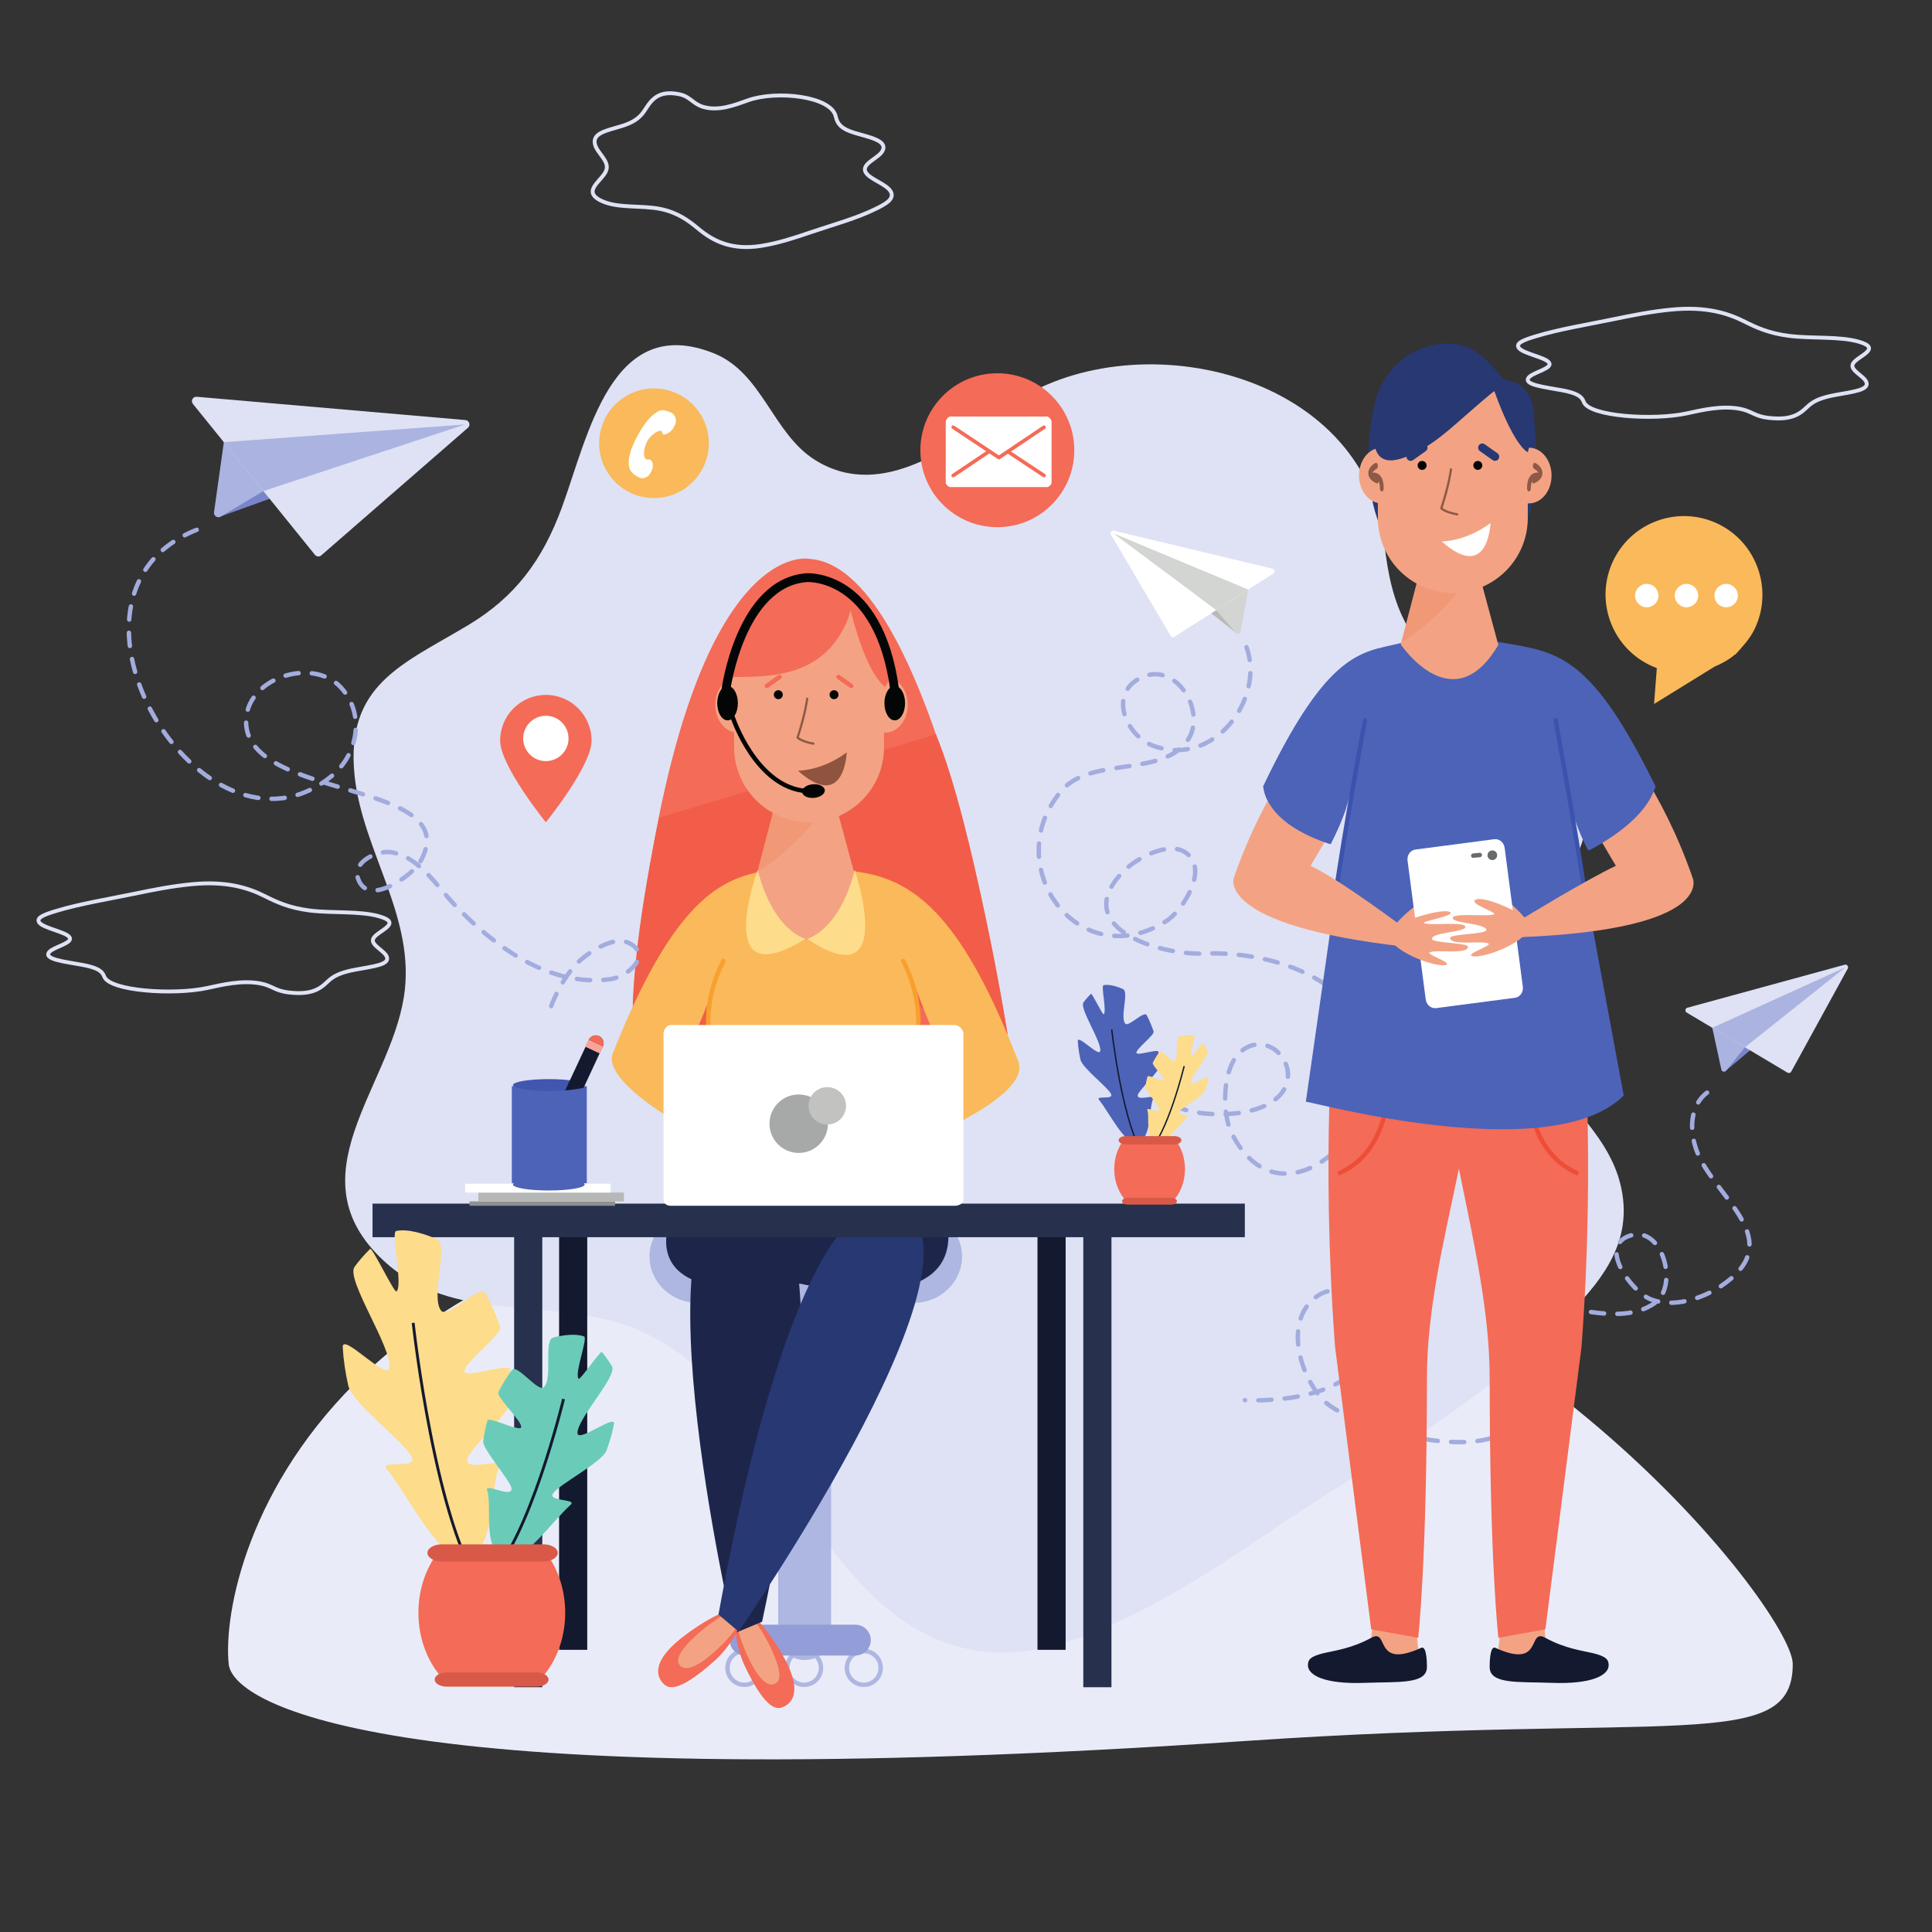 <svg xmlns:dc="http://purl.org/dc/elements/1.1/" xmlns:cc="http://creativecommons.org/ns#" xmlns:rdf="http://www.w3.org/1999/02/22-rdf-syntax-ns#" xmlns:svg="http://www.w3.org/2000/svg" xmlns="http://www.w3.org/2000/svg" viewBox="0 0 666.667 666.667" height="666.667" width="666.667" xml:space="preserve" id="svg2" version="1.1"><rect x="0" y="0" width="666.667" height="666.667" fill="#333333" stroke="none"/><defs id="defs6"/><g transform="matrix(1.333,0,0,-1.333,0,666.667)" id="g10"><g transform="scale(0.1)" id="g12"><path id="path14" style="fill:transparent;fill-opacity:1;fill-rule:nonzero;stroke:none" d="M 5000,0 H 0 V 5000 H 5000 V 0"/><path id="path16" style="fill:#e9ecf8;fill-opacity:1;fill-rule:nonzero;stroke:none" d="M 4640.82,693.738 C 4640.82,461.059 4333.41,569.91 3221.28,494.309 1021.24,344.73 602.652,587.52 591.988,693.738 565.336,959.262 844.785,2027.2 2738.53,1914.14 3852.02,1847.67 4640.82,834.262 4640.82,693.738"/><path id="path18" style="fill:#dee2f4;fill-opacity:1;fill-rule:nonzero;stroke:none" d="m 992.113,1738.71 c -232.91,217.33 14.937,443.7 53.227,680.75 33.1,204.94 -107.082,377.36 -127.449,574.02 -24.457,236.25 124.039,287.5 293.889,389.42 122.66,73.59 193.05,168.93 243.2,305.98 68.25,186.5 128.27,502.73 392.12,398.13 127.32,-50.48 152.66,-208.9 264.7,-277.72 174.32,-107.02 360,42.08 499.96,141.4 315.81,224.15 922.8,93.6 971.91,-356.58 18.04,-165.48 63.5,-269.76 203.51,-355.74 161.33,-99.06 379.23,-169.07 311.78,-406.19 -45.45,-159.82 -234.31,-274.76 -185.3,-459.77 41.52,-156.62 235.3,-263.4 279.6,-431.29 41.7,-158.13 -54.02,-264.77 -158.13,-368.13 -221.76,-220.1 -484.42,-358.34 -738.45,-530.31 C 3130.06,929.891 2950.6,810.789 2758.51,750.129 2430.65,646.559 2225.9,857.68 2064.31,1124.42 c -105.45,174.1 -227.19,358.42 -419.64,436.97 -211.86,86.46 -470.11,7.08 -652.557,177.32"/><path id="path20" style="fill:none;stroke:#dee2f4;stroke-width:10;stroke-linecap:butt;stroke-linejoin:miter;stroke-miterlimit:10;stroke-dasharray:none;stroke-opacity:1" d="m 981.211,2629.34 c 63.929,-18.26 -4.106,-37.26 -14.625,-57.15 -9.09,-17.21 29.406,-31.68 34.994,-48.19 6.71,-19.83 -34.064,-24.13 -80.689,-32.69 -33.672,-6.17 -53,-14.18 -66.766,-25.69 -18.742,-15.64 -35.223,-42.19 -107.66,-33.41 -34.957,4.24 -41.906,17.54 -72.672,23.31 -47.863,8.98 -98.852,-3.54 -137.273,-11.87 -86.696,-18.82 -253.352,-7.86 -266.825,29.93 -4.968,13.89 -17.437,22.65 -55.886,29.87 -44.297,8.31 -104.114,14.19 -85.602,34.09 12.481,13.42 64.344,23.07 50.879,38.6 -11.395,13.15 -64.598,22.1 -76.766,36.2 -11.445,13.28 14.836,22.23 43.422,30.9 60.883,18.48 132.992,30.09 202.735,44.52 45.746,9.46 95.015,19.46 147.761,24.55 90.008,8.7 146.223,-9.02 190.598,-31.42 28.949,-14.6 62.363,-30.08 115.199,-36.67 58.18,-7.26 129.074,-0.6 179.176,-14.88 z"/><path id="path22" style="fill:none;stroke:#dee2f4;stroke-width:10;stroke-linecap:butt;stroke-linejoin:miter;stroke-miterlimit:10;stroke-dasharray:none;stroke-opacity:1" d="m 4811.23,4116.83 c 63.94,-18.26 -4.11,-37.26 -14.63,-57.15 -9.09,-17.21 29.42,-31.68 35,-48.19 6.71,-19.83 -34.07,-24.13 -80.69,-32.69 -33.67,-6.18 -53,-14.18 -66.76,-25.68 -18.75,-15.65 -35.23,-42.2 -107.67,-33.42 -34.96,4.24 -41.9,17.53 -72.67,23.31 -47.86,8.98 -98.85,-3.53 -137.28,-11.87 -86.69,-18.82 -253.35,-7.85 -266.81,29.93 -4.97,13.9 -17.44,22.65 -55.89,29.87 -44.3,8.31 -104.11,14.19 -85.6,34.1 12.47,13.41 64.34,23.06 50.87,38.59 -11.4,13.15 -64.6,22.1 -76.76,36.2 -11.45,13.28 14.84,22.23 43.42,30.91 60.88,18.47 132.99,30.08 202.74,44.51 45.74,9.47 95.01,19.46 147.76,24.55 90,8.7 146.22,-9.02 190.6,-31.42 28.94,-14.6 62.36,-30.08 115.19,-36.67 58.18,-7.26 129.07,-0.6 179.18,-14.88 z"/><path id="path24" style="fill:none;stroke:#dee2f4;stroke-width:10;stroke-linecap:butt;stroke-linejoin:miter;stroke-miterlimit:10;stroke-dasharray:none;stroke-opacity:1" d="m 1557.23,4481.13 c -54.47,25.59 3.51,52.23 12.47,80.14 7.74,24.12 -25.06,44.41 -29.82,67.57 -5.72,27.8 29.03,33.84 68.75,45.84 28.69,8.66 45.16,19.88 56.88,36.02 15.97,21.94 30.02,59.18 91.74,46.86 29.79,-5.94 35.7,-24.59 61.92,-32.68 40.79,-12.6 84.22,4.94 116.96,16.64 73.87,26.38 215.87,11.01 227.35,-41.98 4.23,-19.48 14.86,-31.75 47.62,-41.88 37.74,-11.65 88.7,-19.9 72.93,-47.81 -10.63,-18.81 -54.82,-32.35 -43.35,-54.13 9.71,-18.43 55.05,-30.99 65.41,-50.76 9.75,-18.62 -12.64,-31.17 -36.99,-43.34 -51.88,-25.91 -113.32,-42.19 -172.74,-62.42 -38.99,-13.28 -80.96,-27.3 -125.91,-34.44 -76.69,-12.2 -124.59,12.66 -162.39,44.06 -24.67,20.48 -53.14,42.19 -98.16,51.43 -49.57,10.18 -109.97,0.84 -152.67,20.88 z"/><path id="path26" style="fill:#aeb6e2;fill-opacity:1;fill-rule:nonzero;stroke:none" d="m 2151.44,771.199 c 0,-36.988 -29.99,-66.969 -66.98,-66.969 h -3.02 c -36.99,0 -66.98,29.981 -66.98,66.969 v 904.761 c 0,36.98 29.99,66.96 66.98,66.96 h 3.02 c 36.99,0 66.98,-29.98 66.98,-66.96 V 771.199"/><path id="path28" style="fill:none;stroke:#aeb6e2;stroke-width:11.414;stroke-linecap:butt;stroke-linejoin:miter;stroke-miterlimit:10;stroke-dasharray:none;stroke-opacity:1" d="m 2279.82,683.672 c 0,-24.152 -19.58,-43.742 -43.73,-43.742 -24.14,0 -43.72,19.59 -43.72,43.742 0,24.148 19.58,43.719 43.72,43.719 24.15,0 43.73,-19.571 43.73,-43.719 z"/><path id="path30" style="fill:none;stroke:#aeb6e2;stroke-width:11.414;stroke-linecap:butt;stroke-linejoin:miter;stroke-miterlimit:10;stroke-dasharray:none;stroke-opacity:1" d="m 2125.26,683.672 c 0,-24.152 -19.58,-43.742 -43.73,-43.742 -24.14,0 -43.72,19.59 -43.72,43.742 0,24.148 19.58,43.719 43.72,43.719 24.15,0 43.73,-19.571 43.73,-43.719 z"/><path id="path32" style="fill:none;stroke:#aeb6e2;stroke-width:11.414;stroke-linecap:butt;stroke-linejoin:miter;stroke-miterlimit:10;stroke-dasharray:none;stroke-opacity:1" d="m 1970.7,683.672 c 0,-24.152 -19.58,-43.742 -43.73,-43.742 -24.14,0 -43.73,19.59 -43.73,43.742 0,24.148 19.59,43.719 43.73,43.719 24.15,0 43.73,-19.571 43.73,-43.719 z"/><path id="path34" style="fill:#939dd7;fill-opacity:1;fill-rule:nonzero;stroke:none" d="m 2254.16,755.602 c 0,-22.063 -17.88,-39.961 -39.95,-39.961 h -285.35 c -22.07,0 -39.95,17.898 -39.95,39.961 v 0 c 0,22.05 17.88,39.949 39.95,39.949 h 285.35 c 22.07,0 39.95,-17.899 39.95,-39.949 v 0"/><path id="path36" style="fill:#aeb6e2;fill-opacity:1;fill-rule:nonzero;stroke:none" d="m 2490.37,1748.63 c 0,-65.45 -55.53,-119.85 -124.05,-119.85 h -560.94 c -68.51,0 -124.05,54.4 -124.05,119.85 v 0 c 0,65.45 55.54,119.85 124.05,119.85 h 560.94 c 68.52,0 124.05,-54.4 124.05,-119.85 v 0"/><path id="path38" style="fill:none;stroke:#a3acde;stroke-width:11.414;stroke-linecap:round;stroke-linejoin:round;stroke-miterlimit:10;stroke-dasharray:34.243, 34.243;stroke-dashoffset:0;stroke-opacity:1" d="m 4418.95,2172.85 c -50.73,-38.59 -48.45,-119.18 -11.3,-183.35 63.87,-110.37 209.43,-209.28 46.91,-317.83 -49.09,-32.78 -125.6,-57.3 -183.27,-33.02 -47.36,19.97 -137.51,138.37 -50.01,164.55 83.43,24.97 123.86,-131.16 63.33,-174.39 -96.83,-69.17 -254.9,9.26 -361.07,0.64 -153.66,-12.45 -3.36,-161.46 9.89,-227.06 47.13,-233.29 -430.47,-109.43 -509.7,-24.04 -55.66,59.99 -97.28,189.33 -27.5,256.5 61.37,59.08 137.69,8.28 146.05,-68.27 18.41,-169.24 -205.56,-194.41 -319.82,-189.95"/><path id="path40" style="fill:#7985cb;fill-opacity:1;fill-rule:nonzero;stroke:none" d="m 4465.09,2227.41 136.41,114.75 -26.72,34.85 -97.46,-72.38 -12.23,-77.22"/><path id="path42" style="fill:#abb3e1;fill-opacity:1;fill-rule:nonzero;stroke:none" d="m 4518.91,2305.14 -76.82,45.79 c -2.36,1.4 -5.33,1.27 -7.57,-0.32 -2.23,-1.61 -3.3,-4.39 -2.69,-7.07 l 24.12,-111.12 c 0.56,-2.6 2.57,-4.64 5.17,-5.24 1.34,-0.32 2.72,-0.23 3.97,0.23 1.15,0.43 2.19,1.15 2.98,2.14 l 52.68,65.33 c 1.26,1.56 1.78,3.57 1.42,5.56 -0.36,1.97 -1.53,3.66 -3.26,4.7"/><path id="path44" style="fill:#dee2f4;fill-opacity:1;fill-rule:nonzero;stroke:none" d="m 4782.52,2501.54 c -1.71,2.18 -4.58,3.11 -7.24,2.38 L 4368,2392.63 c -2.71,-0.76 -4.64,-2.97 -5.01,-5.72 -0.37,-2.74 0.92,-5.45 3.31,-6.85 l 260.94,-155.57 c 1.61,-0.95 3.53,-1.22 5.34,-0.72 0.2,0.06 0.39,0.1 0.57,0.18 1.56,0.58 2.87,1.7 3.69,3.16 l 146.31,266.82 c 1.33,2.45 1.09,5.44 -0.63,7.61"/><path id="path46" style="fill:#abb3e1;fill-opacity:1;fill-rule:nonzero;stroke:none" d="m 4517,2290.21 260.11,207.06 -344.66,-156.66 z"/><path id="path48" style="fill:none;stroke:#a3acde;stroke-width:11.414;stroke-linecap:round;stroke-linejoin:round;stroke-miterlimit:10;stroke-dasharray:34.243, 34.243;stroke-dashoffset:0;stroke-opacity:1" d="m 3226.73,3326.05 c 48.4,-131.23 -82.16,-314.09 -241.95,-255.18 -67.68,24.96 -117.81,132.09 -32.6,175.53 90.48,46.11 170.79,-84.49 124.28,-158.14 -63.72,-100.89 -250.2,-43.99 -327.25,-132.39 -166.48,-191.01 40.92,-482.79 269.38,-339.29 38.34,24.09 90.4,105.8 71.33,151.2 -31.26,74.39 -140.67,18.63 -179.62,-20.15 -146.42,-145.81 89.57,-219.06 204.36,-214.76 145.2,5.42 315.06,-39.37 402.58,-163.5 152.46,-216.18 -184.23,-589.2 -328.91,-301.48 -26.02,51.75 -24.99,169.78 24.04,211.45 66.67,56.65 151.69,-29.01 111.26,-98.99 -42.05,-72.76 -201.92,-74.77 -270.43,-46.84 -84.37,34.37 -123.98,129.68 -147.28,212.03"/><path id="path50" style="fill:#b8bab9;fill-opacity:1;fill-rule:nonzero;stroke:none" d="m 3202.23,3360.91 -139.97,110.39 25.61,35.67 99.68,-69.28 14.68,-76.78"/><path id="path52" style="fill:#d3d5d2;fill-opacity:1;fill-rule:nonzero;stroke:none" d="m 3145.98,3436.9 75.34,48.18 c 2.31,1.48 5.29,1.44 7.57,-0.08 2.28,-1.54 3.42,-4.29 2.92,-6.98 l -20.62,-111.83 c -0.49,-2.61 -2.41,-4.71 -5,-5.39 -1.33,-0.38 -2.7,-0.31 -3.96,0.11 -1.18,0.38 -2.24,1.07 -3.05,2.04 l -54.73,63.64 c -1.31,1.51 -1.88,3.51 -1.58,5.5 0.29,1.98 1.4,3.72 3.11,4.81"/><path id="path54" style="fill:#ffffff;fill-opacity:1;fill-rule:nonzero;stroke:none" d="m 2876.31,3624.9 c 1.65,2.23 4.47,3.25 7.17,2.6 l 410.58,-98.41 c 2.73,-0.67 4.73,-2.82 5.19,-5.55 0.45,-2.73 -0.75,-5.48 -3.1,-6.96 l -255.92,-163.7 c -1.56,-1.01 -3.48,-1.34 -5.31,-0.9 -0.19,0.05 -0.39,0.09 -0.57,0.16 -1.58,0.54 -2.91,1.62 -3.78,3.05 l -154.65,262.09 c -1.41,2.4 -1.26,5.4 0.39,7.62"/><path id="path56" style="fill:#d3d5d2;fill-opacity:1;fill-rule:nonzero;stroke:none" d="m 3148.35,3422.04 -266.49,198.75 349.41,-145.72 z"/><path id="path58" style="fill:#f46b57;fill-opacity:1;fill-rule:nonzero;stroke:none" d="m 1927.99,688.469 c 57.64,-121.25 85.81,-112.399 101.59,-104.848 15.78,7.52 55.74,35.16 -9.2,142.668 -52.7,87.25 -90.79,113.82 -106.57,106.293 -15.78,-7.531 -14.8,-83.133 14.18,-144.113"/><path id="path60" style="fill:#f3a383;fill-opacity:1;fill-rule:nonzero;stroke:none" d="m 1937.92,708.641 c 29.08,-60.922 52.29,-73.68 68.07,-66.141 15.79,7.531 18.16,32.512 -10.94,93.422 -29.09,60.93 -65.46,104.187 -81.24,96.66 -15.78,-7.531 -5,-63.023 24.11,-123.941"/><path id="path62" style="fill:#1d264a;fill-opacity:1;fill-rule:nonzero;stroke:none" d="m 1736.26,1844.06 c 0,0 -109.37,-233.68 335.25,-165.79 0,0 432.14,-102.12 379.13,165.79 0,0 -335.04,211.23 -714.38,0"/><path id="path64" style="fill:#1d264a;fill-opacity:1;fill-rule:nonzero;stroke:none" d="m 1947.86,1917.06 c 0,0 265.92,15.34 24.88,-1113.912 L 1900,772.789 c 0,0 -284.08,1223.411 47.86,1144.271"/><path id="path66" style="fill:#f46b57;fill-opacity:1;fill-rule:nonzero;stroke:none" d="m 1849.8,702.031 c -100.24,-89.312 -122.75,-70.179 -134.36,-57.101 -11.61,13.07 -37.68,54.058 63.95,127.859 82.48,59.91 127.9,69.582 139.51,56.512 11.61,-13.09 -18.69,-82.36 -69.1,-127.27"/><path id="path68" style="fill:#f3a383;fill-opacity:1;fill-rule:nonzero;stroke:none" d="m 1848.5,724.48 c -50.48,-44.82 -76.83,-47.55 -88.43,-34.468 -11.61,13.07 -4.09,37 46.39,81.82 50.49,44.809 100.83,70.539 112.44,57.469 11.61,-13.09 -19.91,-60.012 -70.4,-104.821"/><path id="path70" style="fill:#273873;fill-opacity:1;fill-rule:nonzero;stroke:none" d="m 2300.63,1881.52 c 0,0 -227.9,110.78 -440.74,-1059.641 l 52.08,-44.09 c 0,0 728.23,1050.761 388.66,1103.731"/><path id="path72" style="fill:#f46b57;fill-opacity:1;fill-rule:nonzero;stroke:none" d="m 2094.61,3554.55 c 0,0 -342.67,71.72 -456.82,-1149.6 0,0 344.34,-127.21 456.58,-125.56 0,0 348.77,-35.69 513.64,45.66 0,0 -182.63,1209.91 -513.4,1229.5"/><path id="path74" style="fill:#f15d48;fill-opacity:1;fill-rule:nonzero;stroke:none" d="m 1706.28,2884.35 c 0,0 -308.18,-1392.54 382.23,-196.97 0,0 354.63,-443.68 519.5,-362.33 0,0 -89.89,547.88 -185.3,775.36 l -716.43,-216.06"/><path id="path76" style="fill:#fab95a;fill-opacity:1;fill-rule:nonzero;stroke:none" d="m 2361.57,2467.47 c 0,0 57.18,-158.5 99.19,-234.42 0,0 -69.63,-38.65 -115.28,-131.38 v -69.56 c 11.41,7.48 326.99,126.94 290.45,221.54 -140.49,363.67 -260.84,464.64 -402.52,488.74 -111.61,18.99 -194.16,19.92 -276.64,0 -99.78,-24.1 -218.43,-84.3 -370.42,-468.12 -30.39,-76.75 216.4,-213.38 244.64,-213.82 l 47.97,58.39 c 17.5,0.33 -135.79,109.22 -127.89,121.94 72.06,115.99 91.59,197.88 91.59,197.88 0,0 -29.78,-53.63 14.01,-226.22 25.56,-100.7 -66.93,-347.74 -66.93,-347.74 17.98,-0.49 628.05,-9.42 692.19,2.17 0,0 -139.06,209.04 -111.69,367.94 21.43,124.52 -8.67,232.66 -8.67,232.66"/><path id="path78" style="fill:#f3a383;fill-opacity:1;fill-rule:nonzero;stroke:none" d="m 2039.29,3044.15 -79.71,-304.51 c 0,0 123.08,-387.07 252.58,-1.38 l -82.66,305.89 h -90.21"/><path id="path80" style="fill:#f19876;fill-opacity:1;fill-rule:nonzero;stroke:none" d="m 2155.51,2950.2 -26.01,93.95 h -90.21 l -77.94,-299.07 c 77.59,46.85 158.98,130.65 194.16,205.12"/><path id="path82" style="fill:#f3a383;fill-opacity:1;fill-rule:nonzero;stroke:none" d="m 2288.4,3066.97 c 0,-107.16 -86.87,-194.04 -194.03,-194.04 v 0 c -107.17,0 -194.05,86.88 -194.05,194.04 v 205.46 c 0,107.16 86.88,194.04 194.05,194.04 v 0 c 107.16,0 194.03,-86.88 194.03,-194.04 v -205.46"/><path id="path84" style="fill:#f3a383;fill-opacity:1;fill-rule:nonzero;stroke:none" d="m 2349.94,3176.73 c 0,-39.83 -26.22,-72.13 -58.59,-72.13 -32.34,0 -58.57,32.3 -58.57,72.13 0,39.84 26.23,72.13 58.57,72.13 32.37,0 58.59,-32.29 58.59,-72.13"/><path id="path86" style="fill:#8f5440;fill-opacity:1;fill-rule:nonzero;stroke:none" d="m 2065.56,3006.24 c 0,0 62.21,-0.84 126.35,47.48 0,0 -5.36,-155.22 -126.35,-47.48"/><path id="path88" style="fill:#f3a383;fill-opacity:1;fill-rule:nonzero;stroke:none" d="m 1968.69,3176.73 c 0,-39.83 -26.22,-72.13 -58.59,-72.13 -32.34,0 -58.57,32.3 -58.57,72.13 0,39.84 26.23,72.13 58.57,72.13 32.37,0 58.59,-32.29 58.59,-72.13"/><path id="path90" style="fill:#f46b57;fill-opacity:1;fill-rule:nonzero;stroke:none" d="m 2203.58,3448.17 c 4.06,-31.97 -21.28,-84.73 -48.27,-116.86 -72.29,-86.05 -185.89,-82.45 -270.04,-82.45 7.07,87.48 -9.38,94.94 -6.12,106.49 29.49,104.5 130.91,172.99 243.74,143.8 47.11,-12.19 76.95,-21.61 80.69,-50.98"/><path id="path92" style="fill:#f46b57;fill-opacity:1;fill-rule:nonzero;stroke:none" d="m 2195.63,3448.17 c 0,0 37.14,-178.91 95.72,-225.18 0,0 100.1,145.54 -95.72,225.18"/><path id="path94" style="fill:none;stroke:#040606;stroke-width:22.828;stroke-linecap:round;stroke-linejoin:round;stroke-miterlimit:10;stroke-dasharray:none;stroke-opacity:1" d="m 1878.93,3214.51 c 0,0 36.99,278.83 209.58,291.41 0,0 187.2,12.57 227.65,-291.41"/><path id="path96" style="fill:#040606;fill-opacity:1;fill-rule:nonzero;stroke:none" d="m 1910.1,3181.03 c 0,-24.6 -11.95,-44.53 -26.71,-44.53 -14.75,0 -26.72,19.93 -26.72,44.53 0,24.59 11.97,44.53 26.72,44.53 14.76,0 26.71,-19.94 26.71,-44.53"/><path id="path98" style="fill:#040606;fill-opacity:1;fill-rule:nonzero;stroke:none" d="m 2342.87,3181.03 c 0,-24.6 -11.95,-44.53 -26.71,-44.53 -14.75,0 -26.72,19.93 -26.72,44.53 0,24.59 11.97,44.53 26.72,44.53 14.76,0 26.71,-19.94 26.71,-44.53"/><path id="path100" style="fill:#040606;fill-opacity:1;fill-rule:nonzero;stroke:none" d="m 2107.12,2935.84 c -16.24,-1.32 -30.04,5.5 -30.83,15.24 -0.79,9.74 11.73,18.71 27.95,20.03 16.24,1.33 30.05,-5.5 30.83,-15.24 0.8,-9.74 -11.72,-18.7 -27.95,-20.03"/><path id="path102" style="fill:none;stroke:#040606;stroke-width:11.414;stroke-linecap:round;stroke-linejoin:round;stroke-miterlimit:10;stroke-dasharray:none;stroke-opacity:1" d="m 1897.29,3143.04 c 0,0 60.7,-180.98 191.22,-189.56"/><path id="path104" style="fill:#040606;fill-opacity:1;fill-rule:nonzero;stroke:none" d="m 2026.38,3202.92 c 0,-6.4 -5.18,-11.59 -11.59,-11.59 -6.4,0 -11.59,5.19 -11.59,11.59 0,6.41 5.19,11.59 11.59,11.59 6.41,0 11.59,-5.18 11.59,-11.59"/><path id="path106" style="fill:#040606;fill-opacity:1;fill-rule:nonzero;stroke:none" d="m 2170.64,3202.92 c 0,-6.4 -5.19,-11.59 -11.59,-11.59 -6.39,0 -11.59,5.19 -11.59,11.59 0,6.41 5.2,11.59 11.59,11.59 6.4,0 11.59,-5.18 11.59,-11.59"/><path id="path108" style="fill:none;stroke:#8e5947;stroke-width:5.707;stroke-linecap:round;stroke-linejoin:round;stroke-miterlimit:10;stroke-dasharray:none;stroke-opacity:1" d="m 2089.56,3192.62 c 0,0 -4.43,-38.52 -24.98,-100.73 0,0 8.84,-9.82 41.1,-15.71"/><path id="path110" style="fill:none;stroke:#f46b57;stroke-width:11.414;stroke-linecap:round;stroke-linejoin:round;stroke-miterlimit:10;stroke-dasharray:none;stroke-opacity:1" d="m 2170.64,3248.86 32.94,-23.3"/><path id="path112" style="fill:none;stroke:#f46b57;stroke-width:11.414;stroke-linecap:round;stroke-linejoin:round;stroke-miterlimit:10;stroke-dasharray:none;stroke-opacity:1" d="m 2018.1,3248.86 -32.93,-23.3"/><path id="path114" style="fill:none;stroke:#f8a02e;stroke-width:11.414;stroke-linecap:round;stroke-linejoin:round;stroke-miterlimit:10;stroke-dasharray:none;stroke-opacity:1" d="m 1872.54,2513.63 c -27.93,-55.05 -63.63,-158.21 -15.87,-267.7"/><path id="path116" style="fill:none;stroke:#f8a02e;stroke-width:11.414;stroke-linecap:round;stroke-linejoin:round;stroke-miterlimit:10;stroke-dasharray:none;stroke-opacity:1" d="m 2338.17,2513.63 c 27.93,-55.05 63.63,-158.21 15.88,-267.7"/><path id="path118" style="fill:#fddc8b;fill-opacity:1;fill-rule:nonzero;stroke:none" d="m 1961.35,2749.21 c 0,0 -121.98,-330.46 123.78,-178.24 0,0 -82.91,18.85 -123.78,178.24"/><path id="path120" style="fill:#fddc8b;fill-opacity:1;fill-rule:nonzero;stroke:none" d="m 2212.77,2749.21 c 0,0 112.74,-334.99 -123.78,-178.24 0,0 82.92,18.85 123.78,178.24"/><path id="path122" style="fill:#13192f;fill-opacity:1;fill-rule:nonzero;stroke:none" d="m 1520.17,730.441 h -72.88 V 1864.9 h 72.88 V 730.441"/><path id="path124" style="fill:#13192f;fill-opacity:1;fill-rule:nonzero;stroke:none" d="M 2758.58,730.441 H 2685.7 V 1864.9 h 72.88 V 730.441"/><path id="path126" style="fill:#27304c;fill-opacity:1;fill-rule:nonzero;stroke:none" d="M 3222.46,1798.55 H 964.355 v 87.05 H 3222.46 v -87.05"/><path id="path128" style="fill:#27304c;fill-opacity:1;fill-rule:nonzero;stroke:none" d="m 1403.8,633.648 h -72.88 V 1817.76 h 72.88 V 633.648"/><path id="path130" style="fill:#27304c;fill-opacity:1;fill-rule:nonzero;stroke:none" d="m 2877.16,633.648 h -72.89 V 1817.76 h 72.89 V 633.648"/><path id="path132" style="fill:#f46b57;fill-opacity:1;fill-rule:nonzero;stroke:none" d="m 2780.95,3835.81 c 0,-110.02 -89.19,-199.22 -199.21,-199.22 -110.05,0 -199.24,89.2 -199.24,199.22 0,110.02 89.19,199.21 199.24,199.21 110.02,0 199.21,-89.19 199.21,-199.21"/><path id="path134" style="fill:#ffffff;fill-opacity:1;fill-rule:nonzero;stroke:none" d="m 2722.15,3751.96 c 0,-4.91 -6.86,-11.55 -11.58,-11.55 h -250.8 c -4.75,0 -11.57,6.64 -11.57,11.55 v 157.39 c 0,4.91 6.82,13.69 11.57,13.69 h 250.8 c 4.72,0 11.58,-8.78 11.58,-13.69 v -157.39"/><path id="path136" style="fill:#f46b57;fill-opacity:1;fill-rule:nonzero;stroke:none" d="m 2705.12,3774.09 -87.84,58.29 87.86,59.05 c 2.12,1.44 2.7,4.33 1.27,6.47 -1.45,2.14 -4.35,2.7 -6.48,1.26 l -114.17,-76.72 -22.02,14.6 c -0.01,0.02 -0.02,0.02 -0.04,0.03 l -93.59,62.11 c -2.12,1.42 -5.03,0.85 -6.47,-1.3 -1.41,-2.14 -0.83,-5.04 1.32,-6.46 l 87.82,-58.29 -87.86,-59.05 c -2.13,-1.43 -2.69,-4.33 -1.27,-6.47 0.91,-1.34 2.39,-2.06 3.88,-2.06 0.91,0 1.81,0.26 2.61,0.8 l 91.06,61.19 22,-14.6 c 0.78,-0.51 1.66,-0.78 2.57,-0.78 0.91,0 1.81,0.27 2.61,0.8 l 20.53,13.79 91.04,-60.42 c 0.79,-0.53 1.7,-0.78 2.58,-0.78 1.51,0 3,0.74 3.9,2.09 1.41,2.14 0.83,5.03 -1.31,6.45"/><path id="path138" style="fill:#fab95a;fill-opacity:1;fill-rule:nonzero;stroke:none" d="m 1619.18,3975.09 c 66.95,40.73 154.26,19.47 194.99,-47.47 40.75,-66.98 19.49,-154.29 -47.47,-195.03 -66.95,-40.73 -154.26,-19.47 -195.01,47.5 -40.73,66.95 -19.47,154.27 47.49,195"/><path id="path140" style="fill:#ffffff;fill-opacity:1;fill-rule:nonzero;stroke:none" d="m 1736.87,3933.52 c 0,0 -18.8,8.6 -28.29,5.04 -28.18,-10.52 -52.9,-55.84 -52.9,-55.84 -29.24,-50.33 -32.05,-80.62 -24.87,-97.09 4.74,-10.87 21.11,-19.22 22.41,-19.88 10.96,-5.58 24.44,-0.81 30.32,10.71 l 3.77,7.35 c 7.6,19.99 -2.18,30.15 -10.46,27.96 -13,-1.98 -12.71,28.18 -0.39,48.86 12.32,20.69 36.66,31.87 37.38,21.3 0.88,-12.83 23.45,-0.2 29.33,11.31 l 3.75,7.36 c 5.88,11.5 2.37,26.58 -8.59,32.17 -0.49,0.26 -1.46,0.75 -1.46,0.75"/><path id="path142" style="fill:#8e9090;fill-opacity:1;fill-rule:nonzero;stroke:none" d="m 1592.14,1879.89 h -376.67 v 11.42 h 376.67 v -11.42"/><path id="path144" style="fill:#b6b8b7;fill-opacity:1;fill-rule:nonzero;stroke:none" d="M 1614.97,1891.31 H 1238.3 v 22.83 h 376.67 v -22.83"/><path id="path146" style="fill:#ffffff;fill-opacity:1;fill-rule:nonzero;stroke:none" d="m 1580.72,1914.14 h -376.67 v 22.82 h 376.67 v -22.82"/><path id="path148" style="fill:#f46b57;fill-opacity:1;fill-rule:nonzero;stroke:none" d="m 1531.36,3084.04 c 0,-65.35 -118.33,-211.4 -118.33,-211.4 0,0 -118.32,146.05 -118.32,211.4 0,65.36 52.98,118.33 118.32,118.33 65.36,0 118.33,-52.97 118.33,-118.33"/><path id="path150" style="fill:#ffffff;fill-opacity:1;fill-rule:nonzero;stroke:none" d="m 1471.72,3089.7 c 0,-32.42 -26.28,-58.69 -58.69,-58.69 -32.41,0 -58.68,26.27 -58.68,58.69 0,32.41 26.27,58.68 58.68,58.68 32.41,0 58.69,-26.27 58.69,-58.68"/><path id="path152" style="fill:#4c63b8;fill-opacity:1;fill-rule:nonzero;stroke:none" d="m 1519,1938.4 h -194.04 v 251.11 H 1519 V 1938.4"/><path id="path154" style="fill:#4c63b8;fill-opacity:1;fill-rule:nonzero;stroke:none" d="m 1513.44,1934.84 c 0,-8.48 -41.53,-15.37 -92.75,-15.37 -51.21,0 -92.74,6.89 -92.74,15.37 0,8.51 41.53,15.38 92.74,15.38 51.22,0 92.75,-6.87 92.75,-15.38"/><path id="path156" style="fill:#4156af;fill-opacity:1;fill-rule:nonzero;stroke:none" d="m 1513.44,2192.45 c 0,-8.49 -41.53,-15.37 -92.75,-15.37 -51.21,0 -92.74,6.88 -92.74,15.37 0,8.51 41.53,15.39 92.74,15.39 51.22,0 92.75,-6.88 92.75,-15.39"/><path id="path158" style="fill:#13192f;fill-opacity:1;fill-rule:nonzero;stroke:none" d="m 1510.76,2185.33 49.91,107.33 c 4.62,9.92 0.22,21.73 -9.8,26.4 -10.06,4.67 -21.93,0.42 -26.55,-9.49 l -61.24,-130.8 c 7,0 40.04,4.16 47.68,6.56"/><path id="path160" style="fill:#f8a498;fill-opacity:1;fill-rule:nonzero;stroke:none" d="m 1552.53,2274.16 8.71,18.68 c -10.69,4.97 -21.38,9.95 -37.38,17.4 l -8.69,-18.69 c 15.99,-7.44 26.68,-12.43 37.36,-17.39"/><path id="path162" style="fill:#f46b57;fill-opacity:1;fill-rule:nonzero;stroke:none" d="m 1561.24,2292.84 -0.2,-0.36 c 4.64,9.92 -0.4,22.03 -10.31,26.66 -9.93,4.59 -22.42,0.65 -27.05,-9.29 l 0.18,0.39 c 16,-7.45 26.69,-12.43 37.38,-17.4"/><path id="path164" style="fill:#7985cb;fill-opacity:1;fill-rule:nonzero;stroke:none" d="m 565.336,3662.29 277.269,100 -21.492,69.34 -192.597,-56.52 -63.18,-112.82"/><path id="path166" style="fill:#abb3e1;fill-opacity:1;fill-rule:nonzero;stroke:none" d="m 693.309,3752.09 -92.993,115 c -2.851,3.53 -7.543,5.04 -11.918,3.82 -4.378,-1.21 -7.621,-4.91 -8.253,-9.42 l -26.114,-186.21 c -0.613,-4.35 1.336,-8.66 4.996,-11.1 1.907,-1.26 4.11,-1.89 6.309,-1.89 2.023,0 4.055,0.53 5.859,1.61 l 119.102,71.22 c 2.84,1.7 4.801,4.54 5.379,7.8 0.578,3.26 -0.281,6.6 -2.367,9.17"/><path id="path168" style="fill:#dee2f4;fill-opacity:1;fill-rule:nonzero;stroke:none" d="m 1214.66,3906.03 c -1.41,4.36 -5.3,7.44 -9.87,7.84 l -695.556,60.3 c -4.656,0.37 -8.918,-1.97 -11.058,-6.02 -2.156,-4.03 -1.684,-8.97 1.199,-12.53 L 815.25,3565.01 c 1.945,-2.4 4.789,-3.92 7.875,-4.19 0.336,-0.02 0.668,-0.04 1,-0.04 2.738,0 5.406,0.98 7.492,2.8 l 379.683,330.31 c 3.46,3 4.78,7.78 3.36,12.14"/><path id="path170" style="fill:#abb3e1;fill-opacity:1;fill-rule:nonzero;stroke:none" d="M 681.801,3730.03 1203.81,3902.5 579.457,3856.59 Z"/><path id="path172" style="fill:none;stroke:#a3acde;stroke-width:11.414;stroke-linecap:round;stroke-linejoin:round;stroke-miterlimit:10;stroke-dasharray:34.243, 34.243;stroke-dashoffset:0;stroke-opacity:1" d="M 509.297,3629.81 C 81.684,3459.76 527.5,2721.79 858.402,2992.28 c 69.153,56.54 87.403,162.58 22.938,230.66 -74.305,78.48 -246.141,22.52 -244.363,-91.13 3.199,-204.97 574.293,-147.57 450.313,-362.31 -18.69,-32.36 -136.407,-120.65 -161.056,-40.71 -13.015,42.19 49.86,69.62 81.246,66.77 74.14,-6.79 123.2,-88.37 170.34,-137.57 102.5,-106.97 246.05,-213.42 403.07,-191.29 45.17,6.37 108.94,63.68 46.03,94.04 -41.51,20.05 -113.89,-30.69 -139.61,-59.94 -22.7,-25.83 -47.72,-67.35 -63.14,-111.06"/><path id="path174" style="fill:#fab95a;fill-opacity:1;fill-rule:nonzero;stroke:none" d="m 4447.73,3644.99 c -100.92,48.88 -222.35,6.68 -271.22,-94.23 -48.87,-100.92 -6.69,-222.34 94.23,-271.22 6,-2.9 12.08,-5.44 18.2,-7.7 l -7.17,-92.98 156.31,96.54 c 19.47,8.2 37.75,18.22 53.98,32.24 l 0.21,-0.97 h -0.04 c 20.22,22.83 37.33,40.4 49.72,66.01 48.87,100.91 6.69,223.44 -94.22,272.31"/><path id="path176" style="fill:#ffffff;fill-opacity:1;fill-rule:nonzero;stroke:none" d="m 4293.18,3459.47 c 0,-16.72 -13.55,-30.28 -30.27,-30.28 -16.72,0 -30.27,13.56 -30.27,30.28 0,16.72 13.55,30.28 30.27,30.28 16.72,0 30.27,-13.56 30.27,-30.28"/><path id="path178" style="fill:#ffffff;fill-opacity:1;fill-rule:nonzero;stroke:none" d="m 4395.91,3459.47 c 0,-16.72 -13.56,-30.28 -30.28,-30.28 -16.71,0 -30.27,13.56 -30.27,30.28 0,16.72 13.56,30.28 30.27,30.28 16.72,0 30.28,-13.56 30.28,-30.28"/><path id="path180" style="fill:#ffffff;fill-opacity:1;fill-rule:nonzero;stroke:none" d="m 4498.64,3459.47 c 0,-16.72 -13.55,-30.28 -30.27,-30.28 -16.72,0 -30.27,13.56 -30.27,30.28 0,16.72 13.55,30.28 30.27,30.28 16.72,0 30.27,-13.56 30.27,-30.28"/><path id="path182" style="fill:#273873;fill-opacity:1;fill-rule:nonzero;stroke:none" d="m 3564.43,3977.1 c 0,0 -83.24,-270.93 70.75,-438.21 l 264.06,17.85 c 0,0 104.02,85.14 71.27,367.65 l -177.66,112.79 -228.42,-60.08"/><path id="path184" style="fill:#f3a383;fill-opacity:1;fill-rule:nonzero;stroke:none" d="m 3555.38,829.789 -7.62,-91.32 c 0,0 72.97,-46.27 126.53,-33.36 l -14.27,133.039 -104.64,-8.359"/><path id="path186" style="fill:#13192f;fill-opacity:1;fill-rule:nonzero;stroke:none" d="m 3693.79,685.898 c 0,-45.527 -76.33,-37.628 -158.74,-40.878 -107.86,-4.29 -149.32,20.371 -149.32,45.519 0,14.52 6.61,23.082 41.33,31.43 25.41,6.113 70.92,11.301 122.63,39.59 47.9,26.203 3.53,-83.239 129.34,-25.957 15.75,7.16 14.76,-49.704 14.76,-49.704"/><path id="path188" style="fill:#f46b57;fill-opacity:1;fill-rule:nonzero;stroke:none" d="m 3453.97,2393.9 c 0,0 -35.07,-384.65 2.01,-878.99 l 93.57,-731.34 121.65,-22.011 c 0,0 22.61,193.781 22.61,673.181 0,343.06 169.92,714.6 124.1,1017.93 l -363.94,-58.77"/><path id="path190" style="fill:#f3a383;fill-opacity:1;fill-rule:nonzero;stroke:none" d="m 3994.61,829.789 7.63,-91.32 c 0,0 -72.98,-46.27 -126.54,-33.36 l 14.27,133.039 104.64,-8.359"/><path id="path192" style="fill:#13192f;fill-opacity:1;fill-rule:nonzero;stroke:none" d="m 3856.2,685.898 c 0,-45.527 76.33,-37.628 158.74,-40.878 107.86,-4.29 149.32,20.371 149.32,45.519 0,14.52 -6.61,23.082 -41.33,31.43 -25.4,6.113 -70.92,11.301 -122.63,39.59 -47.89,26.203 -3.53,-83.239 -129.34,-25.957 -15.76,7.16 -14.76,-49.704 -14.76,-49.704"/><path id="path194" style="fill:#f46b57;fill-opacity:1;fill-rule:nonzero;stroke:none" d="m 4096.03,2393.9 c 0,0 35.07,-384.65 -2.02,-878.99 L 4000.44,783.57 3878.8,761.559 c 0,0 -22.61,193.781 -22.61,673.181 0,343.06 -167.8,735.36 -121.98,1038.69 l 361.82,-79.53"/><path id="path196" style="fill:none;stroke:#ed4e38;stroke-width:11.414;stroke-linecap:butt;stroke-linejoin:miter;stroke-miterlimit:10;stroke-dasharray:none;stroke-opacity:1" d="m 3594.16,2223.53 c 0,0 16.87,-198.11 -130.09,-260.43"/><path id="path198" style="fill:none;stroke:#ed4e38;stroke-width:11.414;stroke-linecap:butt;stroke-linejoin:miter;stroke-miterlimit:10;stroke-dasharray:none;stroke-opacity:1" d="m 3955.47,2223.53 c 0,0 -16.87,-198.11 130.1,-260.43"/><path id="path200" style="fill:#4c63b8;fill-opacity:1;fill-rule:nonzero;stroke:none" d="m 4054.88,2965.47 c 0,0 14.94,-89.69 56.95,-165.62 0,0 145.1,67.8 173.46,165.62 -163,330.83 -243.72,346.36 -385.41,370.46 -111.6,18.98 -194.15,19.92 -276.64,0 -99.77,-24.1 -186.14,-20 -353.21,-370.46 14.27,-106.81 174.48,-149.22 174.48,-149.22 47.3,92.76 50.95,136.58 50.95,136.58 l -115.09,-803.49 c 17.98,-0.5 636.05,-170.53 822.89,15.9 l -148.38,800.23"/><path id="path202" style="fill:#f3a383;fill-opacity:1;fill-rule:nonzero;stroke:none" d="m 3705.76,3637.69 -79.71,-304.51 c 0,0 134.79,-201.53 252.58,-1.38 l -82.65,305.89 h -90.22"/><path id="path204" style="fill:#f19876;fill-opacity:1;fill-rule:nonzero;stroke:none" d="m 3821.99,3543.74 -26.01,93.95 h -90.22 l -77.94,-299.07 c 77.6,46.85 159,130.65 194.17,205.12"/><path id="path206" style="fill:#f3a383;fill-opacity:1;fill-rule:nonzero;stroke:none" d="m 3954.88,3660.51 c 0,-107.16 -86.87,-194.04 -194.04,-194.04 v 0 c -107.17,0 -194.04,86.88 -194.04,194.04 v 205.46 c 0,107.16 86.87,194.04 194.04,194.04 v 0 c 107.17,0 194.04,-86.88 194.04,-194.04 v -205.46"/><path id="path208" style="fill:#f3a383;fill-opacity:1;fill-rule:nonzero;stroke:none" d="m 4016.42,3770.27 c 0,-39.83 -26.22,-72.13 -58.6,-72.13 -32.33,0 -58.56,32.3 -58.56,72.13 0,39.84 26.23,72.13 58.56,72.13 32.38,0 58.6,-32.29 58.6,-72.13"/><path id="path210" style="fill:#ffffff;fill-opacity:1;fill-rule:nonzero;stroke:none" d="m 3732.04,3599.78 c 0,0 62.22,-0.84 126.35,47.47 0,0 -5.36,-155.21 -126.35,-47.47"/><path id="path212" style="fill:#f3a383;fill-opacity:1;fill-rule:nonzero;stroke:none" d="m 3635.18,3770.27 c 0,-39.83 -26.23,-72.13 -58.6,-72.13 -32.34,0 -58.58,32.3 -58.58,72.13 0,39.84 26.24,72.13 58.58,72.13 32.37,0 58.6,-32.29 58.6,-72.13"/><path id="path214" style="fill:#040606;fill-opacity:1;fill-rule:nonzero;stroke:none" d="m 3692.87,3796.46 c 0,-6.4 -5.19,-11.59 -11.59,-11.59 -6.41,0 -11.59,5.19 -11.59,11.59 0,6.41 5.18,11.59 11.59,11.59 6.4,0 11.59,-5.18 11.59,-11.59"/><path id="path216" style="fill:#040606;fill-opacity:1;fill-rule:nonzero;stroke:none" d="m 3837.13,3796.46 c 0,-6.4 -5.2,-11.59 -11.59,-11.59 -6.4,0 -11.59,5.19 -11.59,11.59 0,6.41 5.19,11.59 11.59,11.59 6.39,0 11.59,-5.18 11.59,-11.59"/><path id="path218" style="fill:none;stroke:#8e5947;stroke-width:5.707;stroke-linecap:round;stroke-linejoin:round;stroke-miterlimit:10;stroke-dasharray:none;stroke-opacity:1" d="m 3756.03,3786.16 c 0,0 -4.42,-38.52 -24.98,-100.73 0,0 8.84,-9.82 41.12,-15.71"/><path id="path220" style="fill:none;stroke:#273873;stroke-width:21.654;stroke-linecap:round;stroke-linejoin:round;stroke-miterlimit:10;stroke-dasharray:none;stroke-opacity:1" d="m 3837.13,3842.4 32.93,-23.3"/><path id="path222" style="fill:none;stroke:#273873;stroke-width:21.654;stroke-linecap:round;stroke-linejoin:round;stroke-miterlimit:10;stroke-dasharray:none;stroke-opacity:1" d="m 3684.57,3842.4 -32.92,-23.3"/><path id="path224" style="fill:#f3a383;fill-opacity:1;fill-rule:nonzero;stroke:none" d="m 3959.84,2607.94 c 0,0 -41.74,64.47 -119.6,100.91 0,0 -27.11,-7.2 33.69,-39.46 14.08,-7.48 -1.35,-47.55 43.36,-48.29 6.97,-0.11 34.66,-13.26 42.55,-13.16"/><path id="path226" style="fill:none;stroke:#3c53ad;stroke-width:11.414;stroke-linecap:round;stroke-linejoin:round;stroke-miterlimit:10;stroke-dasharray:none;stroke-opacity:1" d="m 3533.16,3136.5 c 0,0 -51.78,-281.92 -76.95,-457.68"/><path id="path228" style="fill:#f3a383;fill-opacity:1;fill-rule:nonzero;stroke:none" d="m 3387.97,3089.8 c 0,0 -114.14,-130.16 -194.04,-360.89 0,0 -48.29,-122.63 442.41,-178.24 l 4.65,44.04 c 0,0 -168.41,127.55 -248.32,165.28 l 59.99,101.53 -64.69,228.28"/><path id="path230" style="fill:#4c63b8;fill-opacity:1;fill-rule:nonzero;stroke:none" d="m 3270.03,2965.47 c 14.27,-106.81 174.48,-149.22 174.48,-149.22 19.17,37.6 31.1,67.03 38.59,88.88 25.17,143.32 55.47,281.5 87.15,418.31 -80.4,-21.59 -163.15,-70.44 -300.22,-357.97"/><path id="path232" style="fill:#fab95a;fill-opacity:1;fill-rule:nonzero;stroke:none" d="m 3495.35,2951.83 c 0.06,0.59 0.11,1 0.11,1 l -0.11,-1"/><path id="path234" style="fill:none;stroke:#3c53ad;stroke-width:11.414;stroke-linecap:round;stroke-linejoin:round;stroke-miterlimit:10;stroke-dasharray:none;stroke-opacity:1" d="m 4026.92,3136.5 c 0,0 51.79,-281.92 76.96,-457.68"/><path id="path236" style="fill:#f3a383;fill-opacity:1;fill-rule:nonzero;stroke:none" d="m 3594.16,2585.11 c 0,0 41.75,64.47 119.6,100.92 0,0 27.11,-7.21 -33.68,-39.47 -14.08,-7.48 1.36,-47.55 -43.37,-48.28 -6.96,-0.12 -34.66,-13.27 -42.55,-13.17"/><path id="path238" style="fill:#ffffff;fill-opacity:1;fill-rule:nonzero;stroke:none" d="m 3942.04,2447.09 c 1.87,-14.16 -7.18,-27.04 -20.19,-28.76 l -204.23,-26.74 c -13.01,-1.69 -25.09,8.42 -26.94,22.59 l -47.03,359.15 c -1.85,14.16 7.19,27.04 20.2,28.74 l 204.24,26.74 c 13.01,1.7 25.07,-8.39 26.92,-22.57 l 47.03,-359.15"/><path id="path240" style="fill:#686b6d;fill-opacity:1;fill-rule:nonzero;stroke:none" d="m 3875.65,2787.33 c 0,-6.91 -5.6,-12.51 -12.52,-12.51 -6.91,0 -12.51,5.6 -12.51,12.51 0,6.92 5.6,12.52 12.51,12.52 6.92,0 12.52,-5.6 12.52,-12.52"/><path id="path242" style="fill:#686b6d;fill-opacity:1;fill-rule:nonzero;stroke:none" d="m 3836.37,2788.59 c 0.32,-3.13 -1.95,-5.93 -5.09,-6.26 l -17.05,-1.74 c -3.13,-0.33 -5.93,1.95 -6.25,5.09 v 0 c -0.32,3.14 1.95,5.94 5.1,6.26 l 17.04,1.75 c 3.13,0.32 5.92,-1.96 6.25,-5.1 v 0"/><path id="path244" style="fill:#f3a383;fill-opacity:1;fill-rule:nonzero;stroke:none" d="m 4187.57,3089.8 c 0,0 114.14,-130.16 194.04,-360.89 0,0 61.23,-132.77 -444.08,-153.61 l -2.98,43.67 c 0,0 168.42,103.29 248.33,141.02 l -60,101.53 64.69,228.28"/><path id="path246" style="fill:#f3a383;fill-opacity:1;fill-rule:nonzero;stroke:none" d="m 3706.58,2570.89 c 0,-10.97 93.45,-10.01 93.47,-20.22 0.06,-22.07 -86.27,-5.68 -99.63,-15.23 -7.58,-5.42 64.15,-27.83 41.03,-32.44 -29.12,-5.79 -148.33,38.23 -147.29,82.11 0.6,25.1 133.04,64.68 156.57,56.29 26.93,-9.6 -73.74,-24.82 -64.25,-29.76 13.34,-6.97 103.87,4.42 106.81,-8.83 3.31,-15.02 -86.71,-14.42 -86.71,-31.92"/><path id="path248" style="fill:#f3a383;fill-opacity:1;fill-rule:nonzero;stroke:none" d="m 3847.43,2593.72 c 0,-10.97 -93.46,-10.01 -93.48,-20.22 -0.05,-22.07 86.27,-5.69 99.63,-15.23 7.58,-5.42 -64.15,-27.83 -41.03,-32.44 29.13,-5.79 148.33,38.23 147.29,82.11 -0.59,25.09 -114.14,73.64 -137.67,65.24 -26.94,-9.6 54.84,-33.77 45.36,-38.71 -13.35,-6.97 -103.88,4.43 -106.81,-8.83 -3.32,-15.02 86.71,-14.42 86.71,-31.92"/><path id="path250" style="fill:#4c63b8;fill-opacity:1;fill-rule:nonzero;stroke:none" d="m 4139.82,3208.81 c -42.28,-104.97 -61.76,-219.78 -61.44,-332.11 8.45,-24.6 19.4,-51.47 33.45,-76.85 0,0 145.1,67.8 173.46,165.62 -56.35,114.38 -102.86,190.96 -145.47,243.34"/><path id="path252" style="fill:#273873;fill-opacity:1;fill-rule:nonzero;stroke:none" d="m 3899.23,4009.04 c 0.52,1.36 -32.92,40.8 -34.88,42.89 -18.85,20.04 -39.34,40.26 -65.39,50.48 -60.37,23.7 -135.87,0.8 -181.47,-42.32 -25.95,-24.54 -48.67,-60.88 -56.69,-96.09 -8.19,-35.98 -12.19,-92.53 0.97,-127.79 11.06,-29.66 37.71,-30.34 64.58,-22.28 73.3,21.98 133.53,83.17 190.11,131.55 25.75,22.02 52.68,47.28 82.77,63.56"/><path id="path254" style="fill:#273873;fill-opacity:1;fill-rule:nonzero;stroke:none" d="m 3858.39,4017.21 c 0,0 162.13,32.29 96.49,-186.46 0,0 -37.98,12.79 -96.49,186.46"/><path id="path256" style="fill:#8e5947;fill-opacity:1;fill-rule:nonzero;stroke:none" d="m 3574.61,3767.7 c -7.56,10.86 -18.53,10.51 -22.2,10.04 1.62,2.96 6.47,7.35 11.07,9.8 2.56,1.38 3.97,5.9 3.14,10.11 -0.84,4.2 -3.58,6.52 -6.16,5.16 -4.34,-2.31 -18.5,-11 -18.4,-26.44 0.09,-14.32 11.99,-21.87 20.94,-26.3 0.48,-0.23 0.95,-0.34 1.41,-0.34 1.92,0 3.67,1.92 4.45,4.89 2.17,-3.8 3.29,-9.91 3.24,-17.11 -0.02,-4.43 2.16,-8.51 4.86,-8.51 0.01,0 0.02,0 0.05,0 2.69,0 4.86,3.96 4.89,8.37 0.07,12.77 -2.37,23.26 -7.29,30.33"/><path id="path258" style="fill:#8e5947;fill-opacity:1;fill-rule:nonzero;stroke:none" d="m 3960.26,3767.7 c 7.56,10.86 18.53,10.51 22.21,10.04 -1.63,2.96 -6.46,7.35 -11.07,9.8 -2.56,1.38 -3.98,5.9 -3.14,10.11 0.83,4.2 3.58,6.52 6.16,5.16 4.34,-2.31 18.49,-11 18.39,-26.44 -0.09,-14.32 -11.99,-21.87 -20.93,-26.3 -0.48,-0.23 -0.94,-0.34 -1.41,-0.34 -1.93,0 -3.67,1.92 -4.45,4.89 -2.17,-3.8 -3.3,-9.91 -3.25,-17.11 0.02,-4.43 -2.15,-8.51 -4.86,-8.51 -0.01,0 -0.02,0 -0.04,0 -2.68,0 -4.87,3.96 -4.89,8.37 -0.07,12.77 2.37,23.26 7.28,30.33"/><path id="path260" style="fill:#ffffff;fill-opacity:1;fill-rule:nonzero;stroke:none" d="m 2493.86,1895.19 c 0,-9.33 -11.86,-15.3 -22.18,-15.3 h -735.42 c -10.32,0 -18.56,5.97 -18.56,15.3 v 431.15 c 0,9.32 8.24,21.53 18.56,21.53 h 735.42 c 10.32,0 22.18,-12.21 22.18,-21.53 v -431.15"/><path id="path262" style="fill:#a6a9a7;fill-opacity:1;fill-rule:nonzero;stroke:none" d="m 2143.25,2092.39 c 0,-41.78 -33.88,-75.66 -75.67,-75.66 -41.78,0 -75.67,33.88 -75.67,75.66 0,41.79 33.89,75.68 75.67,75.68 41.79,0 75.67,-33.89 75.67,-75.68"/><path id="path264" style="fill:#c2c3c1;fill-opacity:1;fill-rule:nonzero;stroke:none" d="m 2190.04,2138.63 c 0,-26.78 -21.71,-48.48 -48.49,-48.48 -26.77,0 -48.48,21.7 -48.48,48.48 0,26.79 21.71,48.49 48.48,48.49 26.78,0 48.49,-21.7 48.49,-48.49"/><path id="path266" style="fill:#fddc8b;fill-opacity:1;fill-rule:nonzero;stroke:none" d="m 901.5,1414.7 c 10.527,-46.14 145.81,-146.66 164.33,-184.92 16.25,-33.56 -85.025,-5.92 -64.49,-31.42 55.1,-68.44 141.28,-245.551 204.15,-231.2 80.11,18.281 62.57,186.23 86.66,236.92 13.2,27.76 -88.09,-15.88 -82.52,19.91 3.9,24.97 116.72,127.69 116.53,155.38 -0.18,24.99 -2.1,50.86 -5.85,77.29 -2.39,16.94 -114.08,-23.25 -118.02,-5.97 -4.54,19.89 98.6,96.54 92.44,115.09 -10.38,31.3 -22.92,60.55 -37.12,87.28 -14.31,26.91 -98.27,-66.14 -115.47,-44.95 -29.08,35.86 21.5,170.21 -11.9,185.44 -29.71,13.56 -75.22,27.78 -104.65,21.06 -14.82,-3.38 18.55,-141.06 0.79,-156.42 -5.62,-4.87 -62.864,115.35 -68.267,110.04 -16.328,-16.07 -30.988,-33.29 -40.418,-46.51 -23.152,-32.47 98.555,-210.92 90.065,-260.81 -6.04,-35.51 -123.049,93.32 -120.569,52.51 1.95,-31.96 6.653,-65.11 14.309,-98.72"/><path id="path268" style="fill:none;stroke:#13192f;stroke-width:7.368;stroke-linecap:butt;stroke-linejoin:miter;stroke-miterlimit:10;stroke-dasharray:none;stroke-opacity:1" d="m 1069.56,1576.81 c 0,0 58.44,-536.05 184.66,-695.509"/><path id="path270" style="fill:#6accb8;fill-opacity:1;fill-rule:nonzero;stroke:none" d="m 1570.14,1246.72 c -11.8,-31.21 -121.18,-86.45 -138.27,-111.24 -14.97,-21.72 62.85,-13.82 45.38,-29.41 -46.91,-41.81 -126.25,-156.422 -171.86,-139.199 -58.12,21.938 -30.69,137.929 -44.31,176.269 -7.45,21.02 64.26,-21.16 63.18,4.62 -0.76,17.99 -76.03,102.96 -73.51,122.41 2.26,17.53 5.9,35.49 10.95,53.63 3.23,11.63 83.01,-29.31 87.43,-17.6 5.07,13.45 -65.21,79.01 -59.03,91.35 10.4,20.8 22.24,39.94 35.11,57.09 12.97,17.27 67.56,-57.63 82.19,-44.71 24.72,21.91 -1.47,122.03 24.72,128.94 23.28,6.14 58.4,10.96 79.76,2.9 10.75,-4.06 -25.88,-96.98 -13.97,-109.8 3.78,-4.06 56.71,73.89 60.26,69.54 10.8,-13.14 20.25,-26.91 26.14,-37.28 14.47,-25.43 -91.46,-136.95 -89.39,-172.97 1.45,-25.64 99.65,51.57 94.31,23.17 -4.19,-22.23 -10.51,-44.96 -19.09,-67.71"/><path id="path272" style="fill:none;stroke:#13192f;stroke-width:7.368;stroke-linecap:butt;stroke-linejoin:miter;stroke-miterlimit:10;stroke-dasharray:none;stroke-opacity:1" d="m 1458.79,1379.7 c 0,0 -89.39,-369.92 -197.05,-467.61"/><path id="path274" style="fill:#f46b57;fill-opacity:1;fill-rule:nonzero;stroke:none" d="m 1149.43,652.059 c 82.82,-0.528 164.55,-1.75 246.7,-0.727 40.97,42.148 67,104.887 67,175.027 0,58.602 -18.17,112.039 -48.03,152.621 -91.75,3.149 -183.88,7.59 -275.77,10.481 -34.71,-41.621 -56.21,-99.32 -56.21,-163.102 0,-69.738 25.73,-132.179 66.31,-174.3"/><path id="path276" style="fill:#d85947;fill-opacity:1;fill-rule:nonzero;stroke:none" d="m 1106.45,981.359 c 0,11.903 16.32,22.111 36.47,22.111 h 264.47 c 20.15,0 36.48,-10.208 36.48,-22.111 v 0 c 0,-11.89 -16.33,-22.097 -36.48,-22.097 h -264.47 c -20.15,0 -36.47,10.207 -36.47,22.097 v 0"/><path id="path278" style="fill:#d85947;fill-opacity:1;fill-rule:nonzero;stroke:none" d="m 1125.26,653.512 c 0,10.34 14.28,18.41 31.87,18.41 h 231.06 c 17.6,0 31.87,-8.07 31.87,-18.41 v 0 c 0,-10.352 -14.27,-18.43 -31.87,-18.43 h -231.06 c -17.59,0 -31.87,8.078 -31.87,18.43 v 0"/><path id="path280" style="fill:#4c63b8;fill-opacity:1;fill-rule:nonzero;stroke:none" d="m 2796.91,2258.34 c 5.07,-22.22 70.24,-70.63 79.16,-89.07 7.83,-16.16 -40.95,-2.85 -31.06,-15.14 26.53,-32.96 68.05,-118.27 98.34,-111.37 38.58,8.81 30.13,89.71 41.74,114.13 6.36,13.37 -42.43,-7.65 -39.76,9.59 1.89,12.04 56.23,61.51 56.13,74.85 -0.08,12.03 -1,24.5 -2.81,37.22 -1.15,8.17 -54.95,-11.2 -56.85,-2.87 -2.18,9.57 47.5,46.5 44.53,55.44 -5,15.07 -11.04,29.16 -17.88,42.04 -6.9,12.96 -47.34,-31.85 -55.62,-21.66 -14.01,17.29 10.35,82 -5.73,89.34 -14.32,6.52 -36.24,13.38 -50.41,10.14 -7.14,-1.62 8.93,-67.94 0.38,-75.35 -2.71,-2.34 -30.28,55.56 -32.89,53 -7.86,-7.73 -14.92,-16.02 -19.46,-22.4 -11.16,-15.63 47.47,-101.59 43.39,-125.62 -2.91,-17.1 -59.28,44.95 -58.09,25.29 0.94,-15.4 3.2,-31.37 6.89,-47.56"/><path id="path282" style="fill:none;stroke:#13192f;stroke-width:3.549;stroke-linecap:butt;stroke-linejoin:miter;stroke-miterlimit:10;stroke-dasharray:none;stroke-opacity:1" d="m 2877.86,2336.43 c 0,0 28.16,-258.21 88.96,-335.02"/><path id="path284" style="fill:#fddc8b;fill-opacity:1;fill-rule:nonzero;stroke:none" d="m 3118.99,2177.43 c -5.68,-15.04 -58.37,-41.64 -66.6,-53.58 -7.2,-10.47 30.28,-6.66 21.86,-14.16 -22.6,-20.15 -60.81,-75.35 -82.79,-67.06 -27.99,10.56 -14.78,66.44 -21.33,84.91 -3.6,10.13 30.94,-10.2 30.43,2.23 -0.37,8.66 -36.63,49.59 -35.41,58.95 1.09,8.45 2.84,17.1 5.27,25.84 1.55,5.61 39.98,-14.12 42.12,-8.48 2.44,6.48 -31.42,38.06 -28.44,44.01 5.01,10.02 10.71,19.24 16.91,27.49 6.25,8.33 32.54,-27.76 39.6,-21.53 11.9,10.55 -0.72,58.77 11.9,62.1 11.21,2.96 28.13,5.29 38.42,1.4 5.17,-1.95 -12.47,-46.72 -6.73,-52.88 1.82,-1.96 27.31,35.59 29.03,33.5 5.2,-6.34 9.75,-12.97 12.59,-17.96 6.97,-12.26 -44.05,-65.98 -43.07,-83.32 0.71,-12.36 48.01,24.83 45.44,11.16 -2.02,-10.71 -5.07,-21.66 -9.2,-32.62"/><path id="path286" style="fill:none;stroke:#13192f;stroke-width:3.549;stroke-linecap:butt;stroke-linejoin:miter;stroke-miterlimit:10;stroke-dasharray:none;stroke-opacity:1" d="m 3065.36,2241.48 c 0,0 -43.06,-178.19 -94.92,-225.24"/><path id="path288" style="fill:#f46b57;fill-opacity:1;fill-rule:nonzero;stroke:none" d="m 2916.34,1890.99 c 39.89,-0.26 79.27,-0.84 118.84,-0.36 19.73,20.31 32.27,50.53 32.27,84.31 0,28.23 -8.75,53.98 -23.14,73.53 -44.19,1.51 -88.57,3.65 -132.84,5.05 -16.71,-20.05 -27.08,-47.86 -27.08,-78.58 0,-33.58 12.41,-63.66 31.95,-83.95"/><path id="path290" style="fill:#d85947;fill-opacity:1;fill-rule:nonzero;stroke:none" d="m 2895.63,2049.61 c 0,5.73 7.87,10.64 17.57,10.64 h 127.4 c 9.7,0 17.57,-4.91 17.57,-10.64 v 0 c 0,-5.72 -7.87,-10.65 -17.57,-10.65 h -127.4 c -9.7,0 -17.57,4.93 -17.57,10.65 v 0"/><path id="path292" style="fill:#d85947;fill-opacity:1;fill-rule:nonzero;stroke:none" d="m 2904.7,1891.68 c 0,4.98 6.87,8.88 15.35,8.88 h 111.3 c 8.47,0 15.35,-3.9 15.35,-8.88 v 0 c 0,-4.98 -6.88,-8.87 -15.35,-8.87 h -111.3 c -8.48,0 -15.35,3.89 -15.35,8.87 v 0"/></g></g></svg>